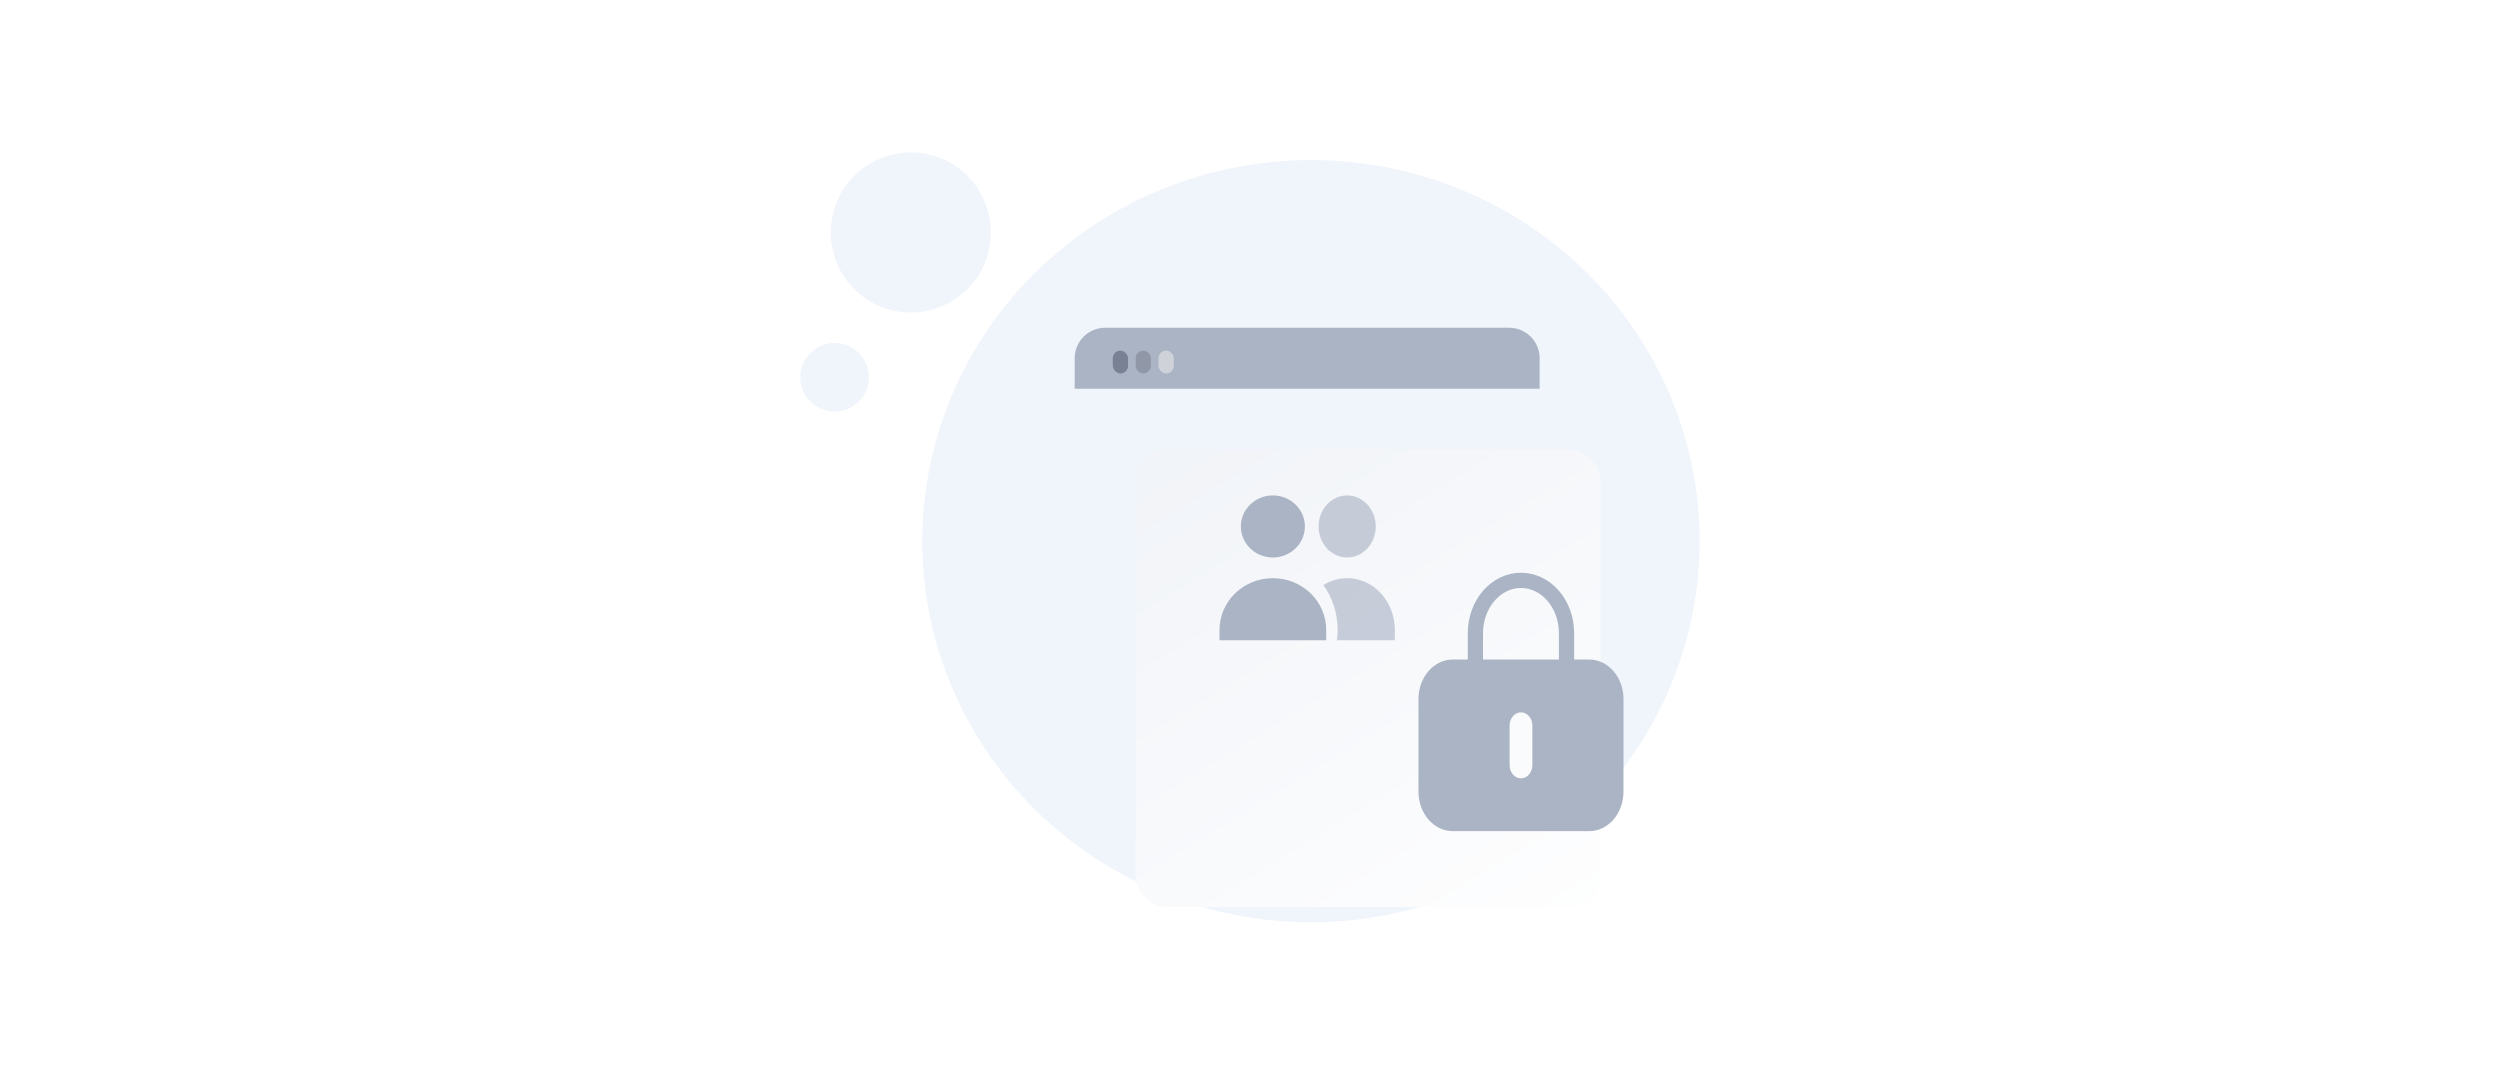 <svg width="328" height="140" viewBox="0 0 328 140" fill="none" xmlns="http://www.w3.org/2000/svg">
<g clip-path="url(#clip0_7108_14601)">
<ellipse cx="172" cy="71" rx="51" ry="50" fill="#467BCC" fill-opacity="0.08"/>
<g filter="url(#filter0_d_7108_14601)">
<rect x="141" y="43" width="61" height="60" rx="4" fill="url(#paint0_linear_7108_14601)"/>
</g>
<path d="M141 47C141 44.791 142.791 43 145 43H198C200.209 43 202 44.791 202 47V51H141V47Z" fill="#AAB4C5"/>
<rect x="146" y="46" width="2" height="3" rx="1" fill="#798294"/>
<rect x="149" y="46" width="2" height="3" rx="1" fill="#9098A7"/>
<rect x="152" y="46" width="2" height="3" rx="1" fill="#CFD3D9"/>
<circle cx="119.5" cy="30.5" r="10.5" fill="#467BCC" fill-opacity="0.08"/>
<circle cx="109.5" cy="49.5" r="4.5" fill="#467BCC" fill-opacity="0.08"/>
<path fill-rule="evenodd" clip-rule="evenodd" d="M186.102 91.728C186.102 90.35 186.574 89.028 187.415 88.054C188.256 87.08 189.396 86.533 190.585 86.533H208.519C209.708 86.533 210.849 87.08 211.689 88.054C212.53 89.028 213.003 90.35 213.003 91.728V103.849C213.003 105.226 212.53 106.548 211.689 107.522C210.849 108.496 209.708 109.044 208.519 109.044H190.585C189.396 109.044 188.256 108.496 187.415 107.522C186.574 106.548 186.102 105.226 186.102 103.849V91.728ZM201.047 95.191C201.047 94.731 200.889 94.291 200.609 93.966C200.329 93.642 199.948 93.459 199.552 93.459C199.156 93.459 198.776 93.642 198.495 93.966C198.215 94.291 198.058 94.731 198.058 95.191V100.386C198.058 100.845 198.215 101.285 198.495 101.61C198.776 101.935 199.156 102.117 199.552 102.117C199.948 102.117 200.329 101.935 200.609 101.61C200.889 101.285 201.047 100.845 201.047 100.386V95.191Z" fill="#AAB4C5"/>
<path d="M193.574 88.264V83.07C193.574 81.233 194.204 79.471 195.325 78.172C196.446 76.873 197.967 76.143 199.552 76.143C201.138 76.143 202.658 76.873 203.779 78.172C204.9 79.471 205.53 81.233 205.53 83.07V88.264" stroke="#AAB4C5" stroke-width="2" stroke-linecap="round" stroke-linejoin="round"/>
<path d="M171.2 69.071C171.2 70.151 170.758 71.187 169.97 71.95C169.182 72.714 168.114 73.143 167 73.143C165.886 73.143 164.818 72.714 164.03 71.95C163.242 71.187 162.8 70.151 162.8 69.071C162.8 67.992 163.242 66.956 164.03 66.192C164.818 65.429 165.886 65 167 65C168.114 65 169.182 65.429 169.97 66.192C170.758 66.956 171.2 67.992 171.2 69.071ZM167 75.857C168.857 75.857 170.637 76.572 171.95 77.845C173.263 79.117 174 80.843 174 82.643V84H160V82.643C160 80.843 160.737 79.117 162.05 77.845C163.363 76.572 165.143 75.857 167 75.857Z" fill="#AAB4C5"/>
<path d="M180.215 70.629C180.403 70.135 180.5 69.606 180.5 69.071C180.5 67.992 180.105 66.956 179.402 66.192C178.698 65.429 177.745 65 176.75 65C175.755 65 174.802 65.429 174.098 66.192C173.395 66.956 173 67.992 173 69.071C173 69.606 173.097 70.135 173.285 70.629C173.474 71.124 173.75 71.572 174.098 71.95C174.447 72.328 174.86 72.628 175.315 72.833C175.77 73.037 176.258 73.143 176.75 73.143C177.242 73.143 177.73 73.037 178.185 72.833C178.64 72.628 179.053 72.328 179.402 71.95C179.75 71.572 180.026 71.124 180.215 70.629Z" fill="#AAB4C5" fill-opacity="0.64"/>
<path d="M175.5 82.643C175.5 83.104 175.47 83.556 175.413 84H183V82.643C183 81.452 182.711 80.282 182.163 79.25C181.614 78.219 180.825 77.362 179.875 76.766C178.925 76.171 177.847 75.857 176.75 75.857C175.653 75.857 174.575 76.171 173.625 76.766C174.842 78.44 175.503 80.511 175.5 82.643Z" fill="#AAB4C5" fill-opacity="0.64"/>
</g>
<defs>
<filter id="filter0_d_7108_14601" x="117" y="27" width="125" height="124" filterUnits="userSpaceOnUse" color-interpolation-filters="sRGB">
<feFlood flood-opacity="0" result="BackgroundImageFix"/>
<feColorMatrix in="SourceAlpha" type="matrix" values="0 0 0 0 0 0 0 0 0 0 0 0 0 0 0 0 0 0 127 0" result="hardAlpha"/>
<feOffset dx="8" dy="16"/>
<feGaussianBlur stdDeviation="16"/>
<feComposite in2="hardAlpha" operator="out"/>
<feColorMatrix type="matrix" values="0 0 0 0 0.125 0 0 0 0 0.173 0 0 0 0 0.2 0 0 0 0.12 0"/>
<feBlend mode="normal" in2="BackgroundImageFix" result="effect1_dropShadow_7108_14601"/>
<feBlend mode="normal" in="SourceGraphic" in2="effect1_dropShadow_7108_14601" result="shape"/>
</filter>
<linearGradient id="paint0_linear_7108_14601" x1="160.204" y1="20.174" x2="212.149" y2="105.284" gradientUnits="userSpaceOnUse">
<stop stop-color="#EFF2F7"/>
<stop offset="1" stop-color="white"/>
</linearGradient>
<clipPath id="clip0_7108_14601">
<rect width="328" height="140" fill="white"/>
</clipPath>
</defs>
</svg>
